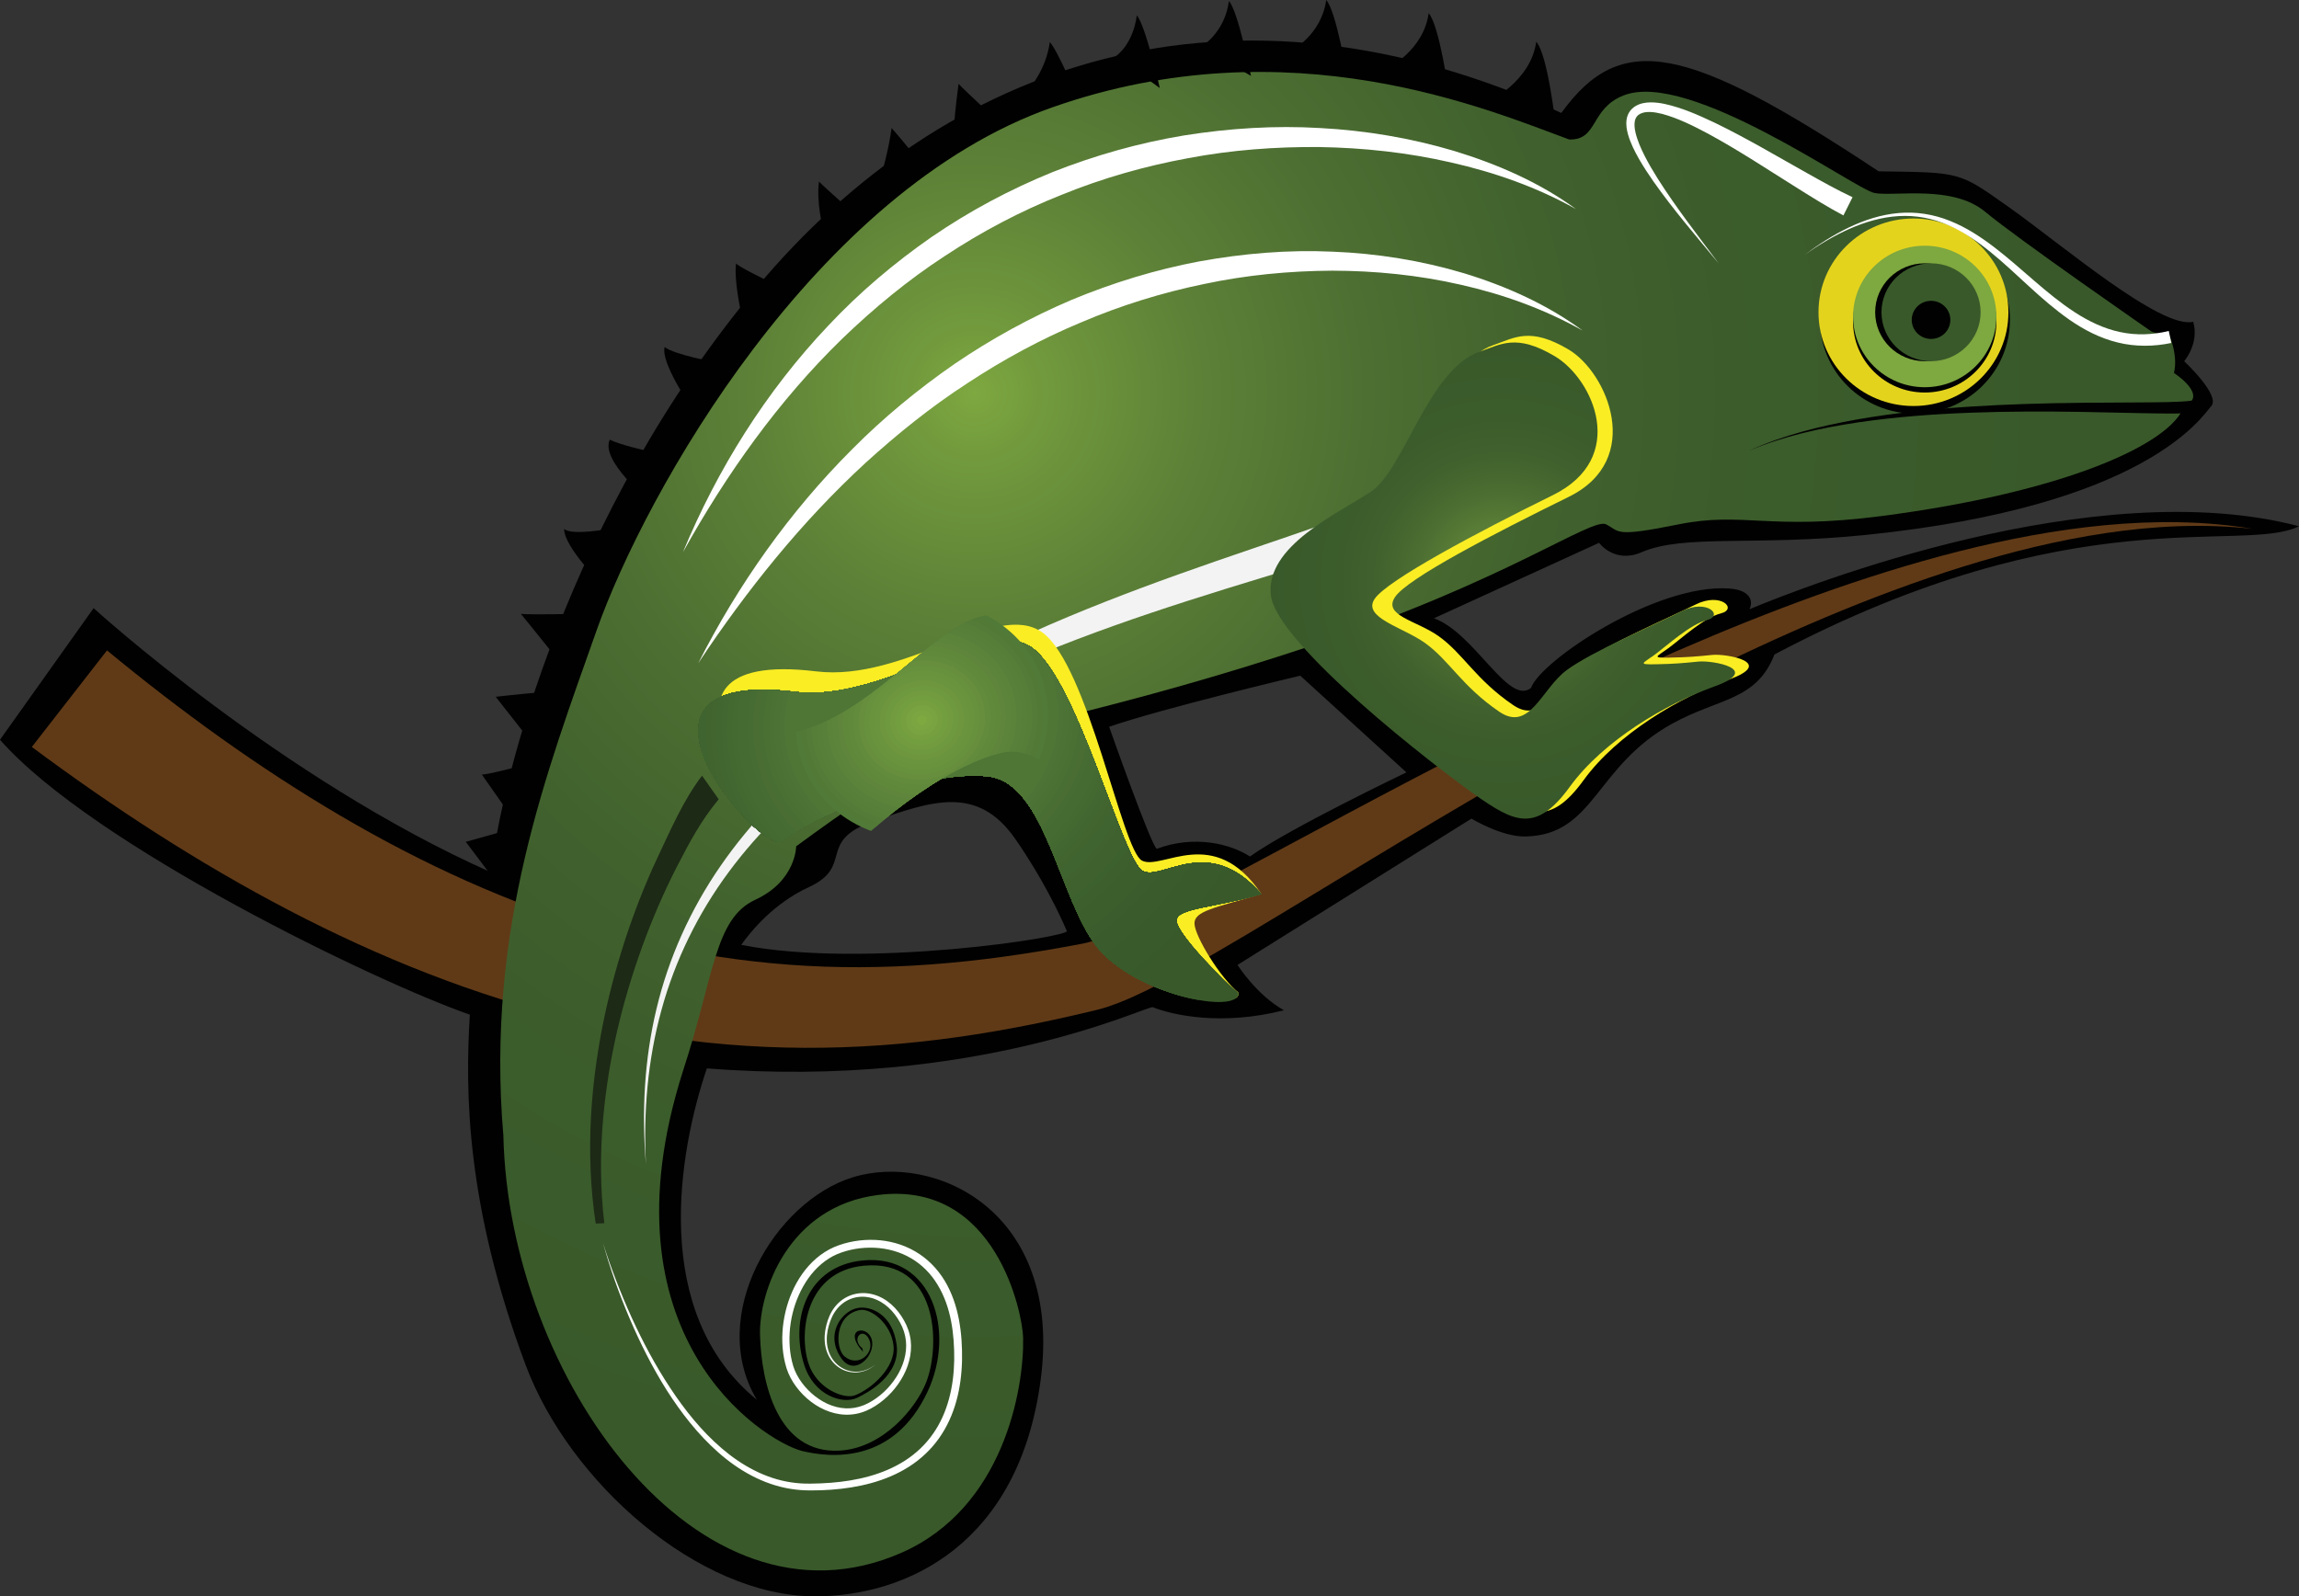 <?xml version="1.0" encoding="utf-8"?>
<!-- Generator: Adobe Illustrator 16.0.0, SVG Export Plug-In . SVG Version: 6.00 Build 0)  -->
<!DOCTYPE svg PUBLIC "-//W3C//DTD SVG 1.1//EN" "http://www.w3.org/Graphics/SVG/1.1/DTD/svg11.dtd">
<svg version="1.1" id="Layer_1" xmlns="http://www.w3.org/2000/svg" xmlns:xlink="http://www.w3.org/1999/xlink" x="0px" y="0px"
	 width="360.535px" height="250.406px" viewBox="0 0 360.535 250.406" enable-background="new 0 0 360.535 250.406"
	 xml:space="preserve">
<rect x="0" y="0" width="360.535" height="250.406" fill="#333333" stroke="none"/>
<g>
	<path fill="#010101" d="M274.365,95.56c0.683-1.463-0.083-3.031-3.194-3.245c-11.528-0.792-29.601,11.363-31.065,15.587
		c-3.523,2.883-8.879-8.632-15.23-10.915l25.898-11.839c0,0,2.404,3.33,6.66,1.479c6.589-2.865,17.766-0.936,35.148-2.712
		c44.027-4.502,52.721-18.561,54.201-20.226c1.48-1.665-4.255-7.03-4.255-7.03s2.405-2.774,1.417-6.185
		c-5.058,1.214-20.656-12.129-28.748-17.864c-8.094-5.735-7.548-5.55-20.582-5.735c-30.144-19.979-40.42-22.106-49.761-9.156
		C192.902-6.086,148.289,9.672,118.69,45.047c-29.598,35.374-40.16,77.486-41.677,91.791c-32.969-14.662-62.331-41.44-62.331-41.44
		L0,116.039c14.552,16.588,59.243,38.128,73.681,43.124c-0.742,12.024-0.635,29.845,8.751,54.957
		c6.856,18.341,27.072,36.286,45.385,36.286c14.367,0,32.003-8.139,35.394-34.038c3.46-26.415-16.648-35.642-29.475-31.694
		c-12.209,3.757-22.938,21.704-15.046,34.9c-16.774-13.703-12.247-38.953-7.839-51.983c42.447,3.335,69.115-9.924,69.938-9.595
		c3.104,1.237,10.789,2.967,20.561,0.475c-4.288-2.381-7.282-7.108-7.282-7.108l36.688-22.951c0,0,4.75,2.884,8.469,2.804
		c10.884-0.234,10.861-10.996,23.018-17.701c7.388-4.075,13.197-3.576,16.033-10.853c47.111-24.913,73.381-15.715,82.26-20.114
		C328.472,74.119,283.318,91.845,274.365,95.56z M116.239,148.216c1.56-2.188,5.116-6.524,10.591-9.051
		c7.215-3.33,1.11-7.193,10.175-10.35c9.064-3.155,16.279-5.745,22.199,2.765c4.35,6.253,7.001,11.907,8.102,14.466
		C167.703,146.968,135.437,152.019,116.239,148.216z M196.016,134.356c-3.01-1.975-8.688-3.429-14.614-1.204
		c-0.986-0.738-7.461-19.146-7.461-19.146c8.14-2.836,29.968-8.016,29.968-8.016l16.649,15.17
		C220.558,121.161,202.233,129.916,196.016,134.356z"/>
	<g>
		<g>
			<path fill="#603A17" d="M16.78,102.027c11.642,9.597,23.771,18.393,36.622,25.939c12.833,7.531,26.368,13.764,40.514,17.911
				c14.134,4.175,28.861,6.149,43.709,5.808c7.424-0.156,14.872-0.863,22.316-1.979c1.861-0.278,3.723-0.581,5.583-0.906
				l2.793-0.505l1.396-0.263l0.26-0.051l0.21-0.045c0.164-0.036,0.338-0.08,0.517-0.127c1.45-0.393,3.133-1.041,4.791-1.742
				c1.67-0.709,3.364-1.49,5.057-2.305c6.785-3.279,13.579-6.947,20.377-10.575c6.801-3.645,13.62-7.308,20.482-10.901
				c13.727-7.187,27.631-14.114,41.879-20.301c14.247-6.167,28.843-11.669,43.915-15.5c7.532-1.902,15.187-3.37,22.918-4.101
				c7.721-0.723,15.544-0.707,23.166,0.577c-7.68-0.872-15.426-0.467-23.017,0.656c-7.6,1.132-15.07,2.986-22.396,5.258
				c-14.655,4.575-28.751,10.769-42.488,17.612c-13.738,6.864-27.114,14.446-40.346,22.305c-6.619,3.931-13.2,7.936-19.806,11.945
				c-6.622,4.002-13.213,8.036-20.14,11.857c-1.737,0.953-3.502,1.889-5.341,2.787c-1.852,0.896-3.728,1.77-5.966,2.521
				c-0.282,0.093-0.572,0.184-0.875,0.271l-0.491,0.136l-0.444,0.112l-1.435,0.346l-2.878,0.668
				c-1.923,0.435-3.854,0.849-5.794,1.24c-7.758,1.56-15.667,2.715-23.666,3.283c-7.998,0.57-16.081,0.551-24.128-0.119
				c-8.047-0.664-16.051-1.974-23.902-3.861c-15.72-3.771-30.766-9.832-44.94-17.228c-14.179-7.401-27.574-16.154-40.242-25.579
				L16.78,102.027z"/>
		</g>
	</g>
	
		<radialGradient id="SVGID_1_" cx="182.752" cy="26.94" r="190.698" gradientTransform="matrix(0.9 0 0 0.9 -11.604 37.413)" gradientUnits="userSpaceOnUse">
		<stop  offset="0" style="stop-color:#7EA840"/>
		<stop  offset="0.059" style="stop-color:#729A3D"/>
		<stop  offset="0.204" style="stop-color:#5D8137"/>
		<stop  offset="0.359" style="stop-color:#4D6F32"/>
		<stop  offset="0.53" style="stop-color:#41622D"/>
		<stop  offset="0.725" style="stop-color:#3B5C2B"/>
		<stop  offset="1" style="stop-color:#39592A"/>
	</radialGradient>
	<path fill="url(#SVGID_1_)" d="M135.244,211.515c-1.892-1.54,0.115-3.484,1.062-1.391c0.944,2.094-1.695,4.461-3.849,2.658
		c-1.537-1.287-1.609-6.582,2.439-7.291c1.593-0.279,4.8,1.994,5.222,5.549c0.415,3.498-3.589,6.928-6.082,7.846
		c-1.719,0.633-5.994-1.084-7.25-5.025c-1.614-5.063-0.25-14.482,8.685-15.316c11.617-1.084,12.092,12.366,9.771,18.301
		c-1.557,3.984-6.735,10.329-13.589,10.705c-9.689,0.531-12.252-10.564-12.462-18.1c-0.194-6.934,4.508-20.229,18.484-22
		c18.572-2.353,22.706,18.707,22.776,22.413c0.149,8.004-3.052,26.683-19.11,33.72c-31.842,13.953-61.553-27.586-62.401-65.438
		c-2.797-32.505,6.946-57.479,14.592-79.185c7.646-21.706,34.286-69.063,71.531-82.135c37.244-13.073,68.568,0.493,81.024,5.056
		c4.563,0.123,3.234-4.813,8.51-6.906c10.321-4.094,36.26,14.676,39.342,15.292c3.082,0.616,12.209-1.357,17.389,2.959
		s26.021,18.746,26.021,18.746s1.85,0.864,2.591,0c0,0,1.727,3.453,0.985,6.536c0,0,5.551,3.577,1.604,5.181
		c-2.096,6.042-18.986,13.561-47.511,17.265c-17.619,2.288-21.676-0.74-31.787,1.3c-10.113,2.04-9.126,1.167-11.347,0
		c-2.22-1.166-15.539,8.812-45.879,18.926c-30.337,10.113-50.069,13.319-56.976,16.032c-6.906,2.714-24.172,15.539-24.172,15.539
		s0,5.427-6.413,8.387c-6.414,2.96-6.414,11.84-11.346,26.885c-13.196,41.438,12.354,57.858,18.622,59.568
		c4.563,1.109,14.417,2.088,19.747-9.297c4.44-9.48,0.732-21.615-10.128-20.58c-8.741,0.832-11.47,9.203-9.249,16.311
		c1.539,4.928,6.089,6.305,8.324,5.241c1.499-0.714,6.844-3.47,6.197-8.325c-0.646-4.846-4.097-6.058-5.951-5.795
		c-2.62,0.369-5.447,4.176-2.651,8.016c2.065,2.836,5.408-0.592,4.687-3.084c-0.679-2.343-4.655-1.696-1.356,1.974L135.244,211.515z
		"/>
	<g>
		<g>
			<path fill="#F3F3F3" d="M231.363,61.398l0.581,0.595c0.22,0.229,0.409,0.437,0.611,0.668c0.398,0.454,0.784,0.935,1.154,1.458
				c0.732,1.045,1.428,2.262,1.817,3.774c0.408,1.491,0.35,3.321-0.228,4.824c-0.563,1.519-1.464,2.674-2.369,3.6
				c-1.846,1.836-3.808,2.975-5.744,4.011c-1.945,1.014-3.898,1.854-5.853,2.63c-3.911,1.541-7.83,2.826-11.744,4.071
				c-3.915,1.239-7.826,2.418-11.727,3.609c-15.58,4.74-31.06,9.727-45.624,16.799c-7.267,3.536-14.291,7.588-20.764,12.409
				c-6.466,4.812-12.373,10.423-17.173,16.916c-4.807,6.481-8.436,13.855-10.572,21.686c-2.159,7.828-2.848,16.046-2.429,24.191
				c-0.683-8.126-0.269-16.4,1.654-24.391c1.901-7.988,5.346-15.628,10.045-22.414c4.69-6.801,10.556-12.751,17.01-17.889
				c6.46-5.148,13.5-9.518,20.782-13.361c14.593-7.685,30.139-13.251,45.596-18.512c3.865-1.32,7.727-2.624,11.551-3.973
				c3.818-1.353,7.617-2.741,11.251-4.313c1.812-0.788,3.585-1.626,5.229-2.554c1.628-0.922,3.175-1.97,4.184-3.068
				c0.5-0.542,0.827-1.075,0.949-1.488c0.12-0.417,0.123-0.72-0.016-1.195c-0.137-0.465-0.459-1.057-0.92-1.66
				c-0.229-0.302-0.494-0.608-0.779-0.913c-0.138-0.148-0.298-0.313-0.435-0.446l-0.505-0.482L231.363,61.398z"/>
		</g>
	</g>
	<path fill="#FAED24" d="M234.233,54.114c-8.018,2.74-11.892,18.529-17.071,21.97s-16.565,8.527-15.689,16.223
		c0.878,7.696,25.979,27.074,32.035,31.329c6.058,4.254,9.495,6.1,14.827-1.242c5.331-7.34,15.128-13.041,22.719-15.765
		c7.593-2.724-0.369-4.116-2.516-3.897c-2.364,0.24-3.786,0.372-6.714,0.425c-2.922,0.054-2.003-0.144-0.185-1.479
		c1.974-1.448,5.566-4.789,8.232-5.458c2.669-0.668,0.025-3.391-3.977-1.388c-4.001,2.004-14.086,6.32-18.032,9.246
		c-3.95,2.926-5.787,9.778-10.565,6.522c-5.902-4.021-7.796-8.015-11.637-10.773c-3.47-2.491-8.838-3.244-6.891-6.169
		c1.947-2.926,15.354-9.868,27.255-15.725c11.9-5.856,6.015-19.521-0.042-23.109C239.927,51.237,237.542,52.983,234.233,54.114z"/>
	
		<radialGradient id="SVGID_2_" cx="274.66" cy="59.596" r="40.97" gradientTransform="matrix(0.9 0 0 0.9 -11.604 37.413)" gradientUnits="userSpaceOnUse">
		<stop  offset="0" style="stop-color:#7EA840"/>
		<stop  offset="0.059" style="stop-color:#729A3D"/>
		<stop  offset="0.204" style="stop-color:#5D8137"/>
		<stop  offset="0.359" style="stop-color:#4D6F32"/>
		<stop  offset="0.53" style="stop-color:#41622D"/>
		<stop  offset="0.725" style="stop-color:#3B5C2B"/>
		<stop  offset="1" style="stop-color:#39592A"/>
	</radialGradient>
	<path fill="url(#SVGID_2_)" d="M232.06,55.159c-8.017,2.74-11.892,18.529-17.07,21.97c-5.182,3.441-16.566,8.528-15.689,16.223
		s25.978,27.074,32.035,31.329c6.057,4.255,9.494,6.099,14.826-1.24c5.332-7.341,15.129-13.042,22.719-15.767
		c7.593-2.724-0.369-4.116-2.515-3.897c-2.365,0.24-3.788,0.372-6.714,0.425c-2.923,0.054-2.005-0.144-0.185-1.48
		c1.973-1.448,5.565-4.788,8.231-5.457c2.669-0.669,0.024-3.391-3.977-1.388c-4.001,2.003-14.084,6.319-18.033,9.246
		s-5.787,9.778-10.564,6.522c-5.902-4.021-7.797-8.015-11.637-10.773c-3.471-2.491-9.871-3.989-7.924-6.915
		c1.948-2.926,16.053-10.426,27.952-16.283c11.899-5.856,6.351-18.217,0.294-21.805S235.368,54.028,232.06,55.159z"/>
	<ellipse fill="#010101" cx="300.305" cy="50.178" rx="14.892" ry="14.707"/>
	<ellipse fill="#E4D31D" cx="300.073" cy="48.982" rx="14.892" ry="14.707"/>
	<ellipse fill="#010101" cx="301.842" cy="50.474" rx="11.239" ry="11.1"/>
	<ellipse fill="#7EA840" cx="301.842" cy="49.642" rx="11.239" ry="11.099"/>
	<ellipse fill="#010101" cx="301.842" cy="48.982" rx="7.773" ry="7.677"/>
	<ellipse fill="#39592A" cx="302.832" cy="48.982" rx="7.772" ry="7.677"/>
	<ellipse fill="#010101" cx="302.831" cy="50.178" rx="3.028" ry="2.991"/>
	<path fill="#FAED24" d="M127.973,105.313c14.028,1.703,28.308-11.248,35.485-6.106c7.176,5.142,12.516,34.199,15.631,35.795
		c3.116,1.597,11.314-5.827,18.727,5.241c-7.273,2.155-10.568,2.646-10.494,4.656c0.074,2.01,4.061,8.527,6.912,10.814
		c0.132,3.617-12.98-2.928-18.932-10.373s-8.078-25.704-16.997-26.76c-8.919-1.059-24.998,4.693-32.392,10.133
		C122.7,131.08,96.747,101.522,127.973,105.313z"/>
	<g>
		<g>
			<defs>
				<path id="SVGID_3_" d="M124.732,108.534c14.028,1.704,29.913-12.071,37.09-6.928c7.177,5.142,14.256,33.438,17.371,35.035
					c3.116,1.597,10.307-5.96,18.623,3.603c-7.273,2.155-13.389,2.18-13.314,4.191c0.074,2.01,6.881,8.992,9.732,11.279
					c0.132,3.617-16.224,0.295-22.175-7.15c-5.951-7.447-8.077-25.704-16.996-26.762c-8.919-1.058-24.998,4.693-32.391,10.134
					C119.458,134.302,93.504,104.743,124.732,108.534z"/>
			</defs>
			<clipPath id="SVGID_4_">
				<use xlink:href="#SVGID_3_"  overflow="visible"/>
			</clipPath>
			<rect x="93.504" y="96.463" clip-path="url(#SVGID_4_)" fill="#39592A" width="104.312" height="62.868"/>
			<path clip-path="url(#SVGID_4_)" fill="#39592A" d="M198.425,95.854v43.552h3.582c-3.914,7.087-9.232,13.529-15.723,18.907
				c-1.623,1.346-3.318,2.623-5.084,3.828v-2.201h-77.715v2.402c-3.251-2.34-6.261-4.992-8.976-7.932
				c-1.357-1.471-2.64-3.014-3.843-4.624h2.227V95.854H198.425z"/>
			<path clip-path="url(#SVGID_4_)" fill="#39592A" d="M198.425,95.854v43.217h2.854c-3.865,6.998-9.115,13.359-15.523,18.67
				c-1.603,1.328-3.276,2.59-5.02,3.779v-1.58h-76.73v1.777c-3.21-2.31-6.182-4.928-8.862-7.832
				c-1.34-1.451-2.607-2.974-3.795-4.564h1.546V95.854H198.425z"/>
			<path clip-path="url(#SVGID_4_)" fill="#39592A" d="M198.425,95.854v42.883h2.126c-3.815,6.908-9,13.188-15.325,18.43
				c-3.163,2.621-6.611,4.984-10.316,7.035v-4.262h-70.385v1.152c-3.169-2.279-6.103-4.865-8.749-7.73
				c-2.646-2.866-5.003-6.013-7.02-9.415h4.138V95.854H198.425z"/>
			<path clip-path="url(#SVGID_4_)" fill="#39592A" d="M198.425,95.854v42.549h1.398c-3.767,6.818-8.883,13.016-15.126,18.19
				c-3.122,2.587-6.525,4.918-10.184,6.943v-3.597h-69.471v0.529c-3.127-2.25-6.023-4.803-8.635-7.631s-4.938-5.934-6.928-9.293
				h3.414V95.854H198.425z"/>
			<path clip-path="url(#SVGID_4_)" fill="#39592A" d="M198.425,95.854v42.215h0.67c-3.717,6.729-8.766,12.846-14.927,17.951
				c-3.081,2.553-6.439,4.854-10.049,6.852v-2.932h-63.762v3.01c-1.651-0.959-3.252-1.995-4.795-3.105
				c-3.087-2.221-5.945-4.738-8.521-7.529c-2.577-2.793-4.874-5.857-6.837-9.172h2.69v-47.29H198.425z"/>
			<path clip-path="url(#SVGID_4_)" fill="#39592A" d="M198.425,95.854v20.549v16.246h2.442c-0.749,1.729-1.583,3.426-2.5,5.086
				c-3.667,6.639-8.649,12.674-14.728,17.711c-3.04,2.52-6.354,4.79-9.916,6.762v-2.268h-62.911v2.345
				c-1.629-0.946-3.208-1.969-4.73-3.064c-3.045-2.191-5.865-4.676-8.408-7.431c-2.543-2.754-4.808-5.777-6.746-9.047h1.966V95.854
				H198.425z"/>
			<path clip-path="url(#SVGID_4_)" fill="#39592A" d="M198.425,95.854v20.503v10.823h3.642c-1.134,3.523-2.618,6.945-4.427,10.221
				c-3.618,6.549-8.532,12.502-14.529,17.473c-2.998,2.484-6.268,4.723-9.78,6.669v-1.603h-57.098v4.251
				c-6.8-3.12-12.909-7.49-17.926-12.925c-2.508-2.717-4.743-5.699-6.655-8.926h1.242V95.854H198.425z"/>
			<path clip-path="url(#SVGID_4_)" fill="#39592A" d="M198.425,95.854v20.458v10.675h2.853c-1.118,3.475-2.582,6.852-4.366,10.081
				c-3.568,6.459-8.414,12.33-14.329,17.232c-2.958,2.451-6.183,4.66-9.647,6.578v-0.938H116.62v3.55
				c-6.706-3.078-12.731-7.388-17.68-12.747c-2.475-2.68-4.679-5.622-6.564-8.804h0.519V95.854H198.425z"/>
			<path clip-path="url(#SVGID_4_)" fill="#39592A" d="M198.425,95.854v20.412v10.527h2.064c-1.103,3.427-2.547,6.755-4.306,9.941
				c-3.518,6.369-8.298,12.159-14.131,16.993c-2.916,2.417-6.096,4.595-9.513,6.486v-0.272h-55.533v2.848
				c-6.613-3.034-12.556-7.284-17.435-12.569c-2.44-2.644-4.614-5.544-6.473-8.683c-0.93-1.568-1.78-3.196-2.546-4.88h2.341V95.854
				H198.425z"/>
			<path clip-path="url(#SVGID_4_)" fill="#39592A" d="M198.425,95.854v20.367h3.501c-0.776,7.049-3.001,13.899-6.47,20.179
				c-3.47,6.279-8.182,11.988-13.933,16.754c-2.875,2.383-6.01,4.529-9.378,6.395c-1.685,0.933-3.428,1.795-5.226,2.58v-2.188
				h-49.526v2.146c-13.04-5.984-23.434-16.76-28.089-30.908h3.59V95.854H198.425z"/>
			<path clip-path="url(#SVGID_4_)" fill="#39592A" d="M198.425,95.854v20.32h2.681c-0.765,6.948-2.958,13.701-6.378,19.891
				c-6.838,12.379-18.58,22.508-33.604,27.453v-3.578h-43.342v1.445c-12.854-5.898-23.099-16.521-27.688-30.467h2.801V95.854
				H198.425z"/>
			<path clip-path="url(#SVGID_4_)" fill="#39592A" d="M198.124,95.369c4.523,13.745,2.616,28.163-4.123,40.363
				c-6.739,12.199-18.312,22.182-33.119,27.055v-2.846h-42.712v0.746c-12.668-5.814-22.765-16.283-27.287-30.027h2.012V95.854
				h105.229V95.369z"/>
			<path clip-path="url(#SVGID_4_)" fill="#385A2A" d="M197.335,95.628c4.456,13.542,2.577,27.749-4.063,39.769
				c-6.64,12.021-18.042,21.856-32.631,26.657v-2.113h-42.085v0.044c-12.481-5.729-22.43-16.042-26.885-29.585h1.224v-30.388h-1.224
				c0.52-1.617,1.121-3.211,1.798-4.776v0.619h103.866V95.628z"/>
			<path clip-path="url(#SVGID_4_)" fill="#395A2A" d="M196.546,95.888c4.391,13.34,2.539,27.334-4.002,39.174
				c-6.541,11.842-17.772,21.531-32.145,26.261v-1.382h-21.508v4.252c-7.03-0.396-13.801-2.088-19.948-4.91
				c-12.295-5.643-22.095-15.802-26.484-29.142h0.435v-29.935h-0.436c0.512-1.593,1.104-3.163,1.772-4.705v0.353h101.431v-2.431
				C195.977,94.232,196.273,95.054,196.546,95.888z"/>
			<path clip-path="url(#SVGID_4_)" fill="#395A2A" d="M195.758,96.147c4.323,13.138,2.5,26.92-3.941,38.583
				c-6.442,11.662-17.504,21.203-31.657,25.861v-0.65h-21.182v3.477c-6.924-0.39-13.593-2.057-19.647-4.835
				c-12.108-5.558-21.76-15.563-26.083-28.7c-2.162-6.569-2.787-13.3-2.066-19.845c0.36-3.272,1.057-6.499,2.067-9.636
				c0.504-1.569,1.087-3.115,1.745-4.634v0.087h99.893v-2.133C195.197,94.518,195.488,95.326,195.758,96.147z"/>
			<path clip-path="url(#SVGID_4_)" fill="#395A2A" d="M194.97,96.407c4.256,12.936,2.461,26.506-3.882,37.989
				c-6.343,11.481-17.234,20.877-31.17,25.463c-6.968,2.293-14.037,3.167-20.855,2.783c-6.818-0.383-13.384-2.024-19.345-4.76
				c-11.923-5.473-21.426-15.324-25.682-28.26c-4.257-12.937-2.462-26.506,3.88-37.989v4.221h95.217v-4.152
				C193.824,93.221,194.437,94.79,194.97,96.407z"/>
			<path clip-path="url(#SVGID_4_)" fill="#395A2A" d="M194.181,96.667c8.381,25.467-7.066,53.432-34.503,62.46
				c-13.719,4.516-27.837,3.441-39.573-1.945s-21.09-15.085-25.28-27.818c-4.19-12.734-2.424-26.092,3.82-37.395v3.887h93.728
				v-3.818C193.052,93.53,193.657,95.075,194.181,96.667z"/>
			<path clip-path="url(#SVGID_4_)" fill="#395A2A" d="M193.392,96.926c8.248,25.063-6.954,52.583-33.956,61.47
				c-13.5,4.441-27.394,3.385-38.943-1.916s-20.755-14.846-24.879-27.377s-2.385-25.677,3.759-36.801v3.552h92.241v-3.485
				C192.282,93.84,192.876,95.36,193.392,96.926z"/>
			<path clip-path="url(#SVGID_4_)" fill="#395B2B" d="M192.604,97.185c8.114,24.659-6.843,51.736-33.408,60.479
				c-13.283,4.371-26.952,3.33-38.315-1.885c-11.364-5.215-20.422-14.605-24.479-26.936c-4.057-12.329-2.346-25.263,3.699-36.208
				v3.219h90.752v-3.153C191.511,94.149,192.096,95.644,192.604,97.185z"/>
			<path clip-path="url(#SVGID_4_)" fill="#3A5B2B" d="M191.816,97.445c7.981,24.254-6.73,50.887-32.861,59.486
				c-13.064,4.299-26.51,3.276-37.688-1.854c-11.178-5.129-20.086-14.366-24.077-26.494c-3.991-12.127-2.308-24.849,3.639-35.614
				v2.885h89.265v-2.819C190.741,94.458,191.317,95.929,191.816,97.445z"/>
			<path clip-path="url(#SVGID_4_)" fill="#3A5B2B" d="M191.027,97.704c7.849,23.851-6.618,50.04-32.313,58.496
				c-12.848,4.228-26.069,3.222-37.06-1.823c-10.991-5.044-19.751-14.127-23.676-26.052c-3.924-11.925-2.27-24.435,3.578-35.021
				v2.55h87.777v-2.486C189.97,94.768,190.537,96.214,191.027,97.704z"/>
			<path clip-path="url(#SVGID_4_)" fill="#3A5B2B" d="M190.239,97.964c7.716,23.446-6.507,49.192-31.766,57.503
				s-51.99-3.956-59.706-27.402c-3.857-11.723-2.231-24.021,3.518-34.427v2.216h86.29v-2.154
				C189.2,95.077,189.756,96.499,190.239,97.964z"/>
			<path clip-path="url(#SVGID_4_)" fill="#3A5C2C" d="M189.45,98.223c7.583,23.042-6.394,48.343-31.217,56.513
				c-24.824,8.168-51.095-3.889-58.677-26.93c-3.792-11.521-2.193-23.607,3.457-33.834v1.882h84.801v-1.82
				C188.429,95.386,188.976,96.783,189.45,98.223z"/>
			<path clip-path="url(#SVGID_4_)" fill="#3B5C2C" d="M188.662,98.482c7.449,22.638-6.282,47.496-30.671,55.521
				c-24.388,8.025-50.196-3.82-57.646-26.457c-3.725-11.319-2.154-23.193,3.396-33.24v1.548h83.313v-1.488
				C187.659,95.695,188.196,97.068,188.662,98.482z"/>
			<path clip-path="url(#SVGID_4_)" fill="#3B5C2C" d="M187.873,98.742c7.316,22.233-6.17,46.647-30.122,54.529
				c-23.952,7.883-49.301-3.751-56.617-25.984c-3.659-11.117-2.116-22.778,3.334-32.646v1.214h81.827V94.7
				C186.888,96.005,187.416,97.353,187.873,98.742z"/>
			<path clip-path="url(#SVGID_4_)" fill="#3C5E2C" d="M187.084,99.002c7.184,21.829-6.058,45.798-29.575,53.538
				c-23.517,7.739-48.404-3.684-55.587-25.513c-3.592-10.914-2.078-22.364,3.274-32.052v0.88h80.339v-0.821
				C186.118,96.314,186.635,97.638,187.084,99.002z"/>
			<path clip-path="url(#SVGID_4_)" fill="#3C5E2C" d="M186.296,99.261c7.05,21.425-5.945,44.951-29.027,52.546
				c-23.081,7.597-47.509-3.614-54.559-25.04c-3.526-10.712-2.04-21.95,3.213-31.459v0.546h76.951v-4.132
				C184.262,94.064,185.416,96.583,186.296,99.261z"/>
			<path clip-path="url(#SVGID_4_)" fill="#3B5E2C" d="M185.507,99.521c6.918,21.021-5.833,44.103-28.479,51.555
				c-22.646,7.452-46.612-3.547-53.529-24.567c-3.458-10.51-2-21.536,3.153-30.866v0.212h75.498v-3.73
				C183.512,94.422,184.643,96.894,185.507,99.521z"/>
			<path clip-path="url(#SVGID_4_)" fill="#3C5E2C" d="M184.718,99.78c6.785,20.617-5.721,43.254-27.931,50.563
				c-22.211,7.309-45.716-3.479-52.5-24.095c-3.392-10.308-1.962-21.122,3.092-30.271c0.632-1.144,1.32-2.262,2.063-3.349v3.227
				h71.982v-3.328C182.761,94.78,183.871,97.203,184.718,99.78z"/>
			<path clip-path="url(#SVGID_4_)" fill="#3C5F2D" d="M183.93,100.04c6.651,20.212-5.608,42.406-27.384,49.571
				c-21.775,7.166-44.819-3.41-51.471-23.622c-3.326-10.106-1.924-20.708,3.031-29.679c0.62-1.121,1.295-2.217,2.023-3.283v2.827
				h70.571v-2.927C182.011,95.137,183.098,97.513,183.93,100.04z"/>
			<path clip-path="url(#SVGID_4_)" fill="#3D5F2D" d="M183.141,100.299c6.519,19.808-5.496,41.558-26.835,48.581
				c-21.34,7.021-43.924-3.343-50.442-23.15c-3.259-9.904-1.884-20.293,2.972-29.085c0.607-1.099,1.269-2.173,1.982-3.218v2.427
				h69.16v-2.525C181.261,95.495,182.327,97.823,183.141,100.299z"/>
			<path clip-path="url(#SVGID_4_)" fill="#3D612E" d="M182.353,100.559c6.386,19.404-5.385,40.71-26.289,47.589
				c-20.903,6.879-43.025-3.274-49.412-22.678c-3.192-9.702-1.846-19.879,2.911-28.491c0.595-1.076,1.243-2.128,1.942-3.152v2.027
				h67.748v-2.124C180.511,95.852,181.554,98.133,182.353,100.559z"/>
			<path clip-path="url(#SVGID_4_)" fill="#3E612D" d="M181.565,100.818c6.252,18.999-5.272,39.862-25.741,46.597
				c-20.469,6.736-42.13-3.205-48.383-22.205c-3.126-9.5-1.808-19.465,2.851-27.898c0.582-1.054,1.217-2.084,1.901-3.086v1.628
				h66.338v-1.722C179.761,96.21,180.783,98.443,181.565,100.818z"/>
			<path clip-path="url(#SVGID_4_)" fill="#3E612E" d="M180.776,101.078c6.119,18.595-5.16,39.014-25.193,45.606
				c-20.032,6.593-41.233-3.138-47.353-21.733c-3.06-9.297-1.77-19.051,2.789-27.304c1.141-2.063,2.484-4.033,4.016-5.878v4.085
				h62.771v-1.32C179.011,96.567,180.011,98.753,180.776,101.078z"/>
			<path clip-path="url(#SVGID_4_)" fill="#3F612E" d="M179.988,101.337c5.985,18.191-5.049,38.167-24.646,44.616
				c-19.598,6.449-40.337-3.07-46.324-21.261c-2.993-9.095-1.731-18.637,2.729-26.71c1.114-2.019,2.43-3.945,3.928-5.75v3.624
				h61.406v-0.918C178.26,96.925,179.239,99.063,179.988,101.337z"/>
			<path clip-path="url(#SVGID_4_)" fill="#3F622E" d="M179.199,101.597c5.854,17.787-4.936,37.317-24.098,43.624
				c-19.162,6.306-39.44-3.002-45.294-20.788c-2.927-8.893-1.692-18.223,2.668-26.117c1.09-1.974,2.375-3.858,3.841-5.623v3.162
				h60.042v-0.516C177.509,97.283,178.467,99.374,179.199,101.597z"/>
			<path clip-path="url(#SVGID_4_)" fill="#40642F" d="M178.41,101.856c5.721,17.383-4.823,36.47-23.549,42.632
				c-18.727,6.162-38.545-2.933-44.266-20.315c-2.859-8.691-1.654-17.809,2.607-25.523c1.066-1.929,2.322-3.77,3.754-5.495v2.7
				h58.678V95.74C176.759,97.64,177.695,99.684,178.41,101.856z"/>
			<path clip-path="url(#SVGID_4_)" fill="#40642F" d="M177.622,102.116c5.588,16.978-4.711,35.621-23.003,41.641
				c-18.291,6.019-37.647-2.865-43.234-19.843c-2.794-8.489-1.616-17.395,2.547-24.93c1.041-1.884,2.268-3.682,3.666-5.367v2.238
				h55.527v-2.39c0.64,0.856,1.235,1.75,1.785,2.677C176.009,97.998,176.923,99.993,177.622,102.116z"/>
			<path clip-path="url(#SVGID_4_)" fill="#41642F" d="M176.833,102.375c5.455,16.574-4.599,34.772-22.454,40.648
				s-36.752-2.796-42.205-19.37c-2.728-8.287-1.578-16.98,2.485-24.336c1.017-1.839,2.214-3.595,3.579-5.239v1.776h54.205V93.93
				c0.624,0.836,1.206,1.708,1.743,2.614C175.259,98.355,176.151,100.304,176.833,102.375z"/>
			<path clip-path="url(#SVGID_4_)" fill="#426530" d="M176.044,102.635c5.321,16.17-4.487,33.925-21.907,39.658
				s-35.855-2.729-41.176-18.898c-2.661-8.085-1.539-16.566,2.426-23.743c0.99-1.794,2.159-3.507,3.491-5.112v1.314h50.937v-3.8
				C172.564,95.031,174.714,98.592,176.044,102.635z"/>
			<path clip-path="url(#SVGID_4_)" fill="#416630" d="M175.256,102.894c5.188,15.766-4.375,33.076-21.359,38.666
				c-16.985,5.59-34.959-2.66-40.147-18.425c-2.594-7.883-1.5-16.152,2.365-23.149c0.967-1.749,2.106-3.418,3.404-4.983v0.853
				h49.663v-3.276C171.863,95.481,173.958,98.953,175.256,102.894z"/>
			<path clip-path="url(#SVGID_4_)" fill="#426731" d="M174.467,103.153c5.056,15.362-4.263,32.229-20.812,37.674
				c-16.549,5.447-34.063-2.592-39.117-17.953c-2.528-7.681-1.462-15.737,2.305-22.555c0.941-1.705,2.052-3.332,3.316-4.855v0.39
				h48.39v-2.752C171.162,95.931,173.204,99.313,174.467,103.153z"/>
			<path clip-path="url(#SVGID_4_)" fill="#436931" d="M173.679,103.413c4.922,14.957-4.151,31.381-20.264,36.684
				c-16.114,5.302-33.167-2.524-38.089-17.481c-2.461-7.479-1.423-15.324,2.243-21.962c1.834-3.319,4.325-6.336,7.364-8.855v4.057
				h42.982v-2.229C170.459,96.38,172.449,99.674,173.679,103.413z"/>
			<path clip-path="url(#SVGID_4_)" fill="#446931" d="M172.891,103.673c4.788,14.553-4.039,30.532-19.717,35.692
				c-15.679,5.159-32.27-2.456-37.06-17.008c-2.395-7.276-1.385-14.91,2.184-21.369c1.783-3.229,4.208-6.166,7.165-8.617v3.483
				h41.821V94.15C169.758,96.83,171.693,100.034,172.891,103.673z"/>
			<path clip-path="url(#SVGID_4_)" fill="#466B32" d="M172.102,103.932c4.655,14.149-3.927,29.685-19.169,34.7
				s-31.373-2.387-36.029-16.536c-2.328-7.074-1.347-14.495,2.122-20.775c1.734-3.14,4.091-5.994,6.967-8.377v2.91h40.658v-1.18
				C169.056,97.279,170.938,100.395,172.102,103.932z"/>
			<path clip-path="url(#SVGID_4_)" fill="#466B32" d="M171.314,104.192c4.521,13.744-3.814,28.837-18.621,33.709
				c-14.808,4.872-30.478-2.319-35.001-16.063c-2.261-6.873-1.308-14.082,2.063-20.182c1.685-3.05,3.974-5.823,6.767-8.137v2.336
				h39.497v-0.656C168.355,97.729,170.182,100.755,171.314,104.192z"/>
			<path clip-path="url(#SVGID_4_)" fill="#476C33" d="M170.525,104.451c4.39,13.34-3.702,27.988-18.073,32.718
				c-14.371,4.729-29.58-2.252-33.971-15.591c-2.194-6.67-1.27-13.667,2.001-19.588c1.635-2.96,3.857-5.651,6.568-7.898v1.763
				h38.335v-0.132C167.654,98.179,169.427,101.116,170.525,104.451z"/>
			<path clip-path="url(#SVGID_4_)" fill="#496D33" d="M169.736,104.71c4.258,12.936-3.59,27.141-17.525,31.727
				s-28.684-2.184-32.941-15.119c-2.128-6.468-1.23-13.252,1.94-18.994c1.586-2.871,3.74-5.48,6.369-7.659v1.189h33.538v-2.821
				c1.317,0.947,2.537,2.022,3.637,3.213C166.953,98.628,168.671,101.477,169.736,104.71z"/>
			<path clip-path="url(#SVGID_4_)" fill="#496E33" d="M168.948,104.97c4.124,12.531-3.478,26.292-16.978,30.734
				c-13.501,4.443-27.788-2.115-31.912-14.646c-2.063-6.266-1.193-12.838,1.879-18.4c1.537-2.781,3.624-5.309,6.17-7.42v0.616
				h32.491v-2.197c1.275,0.918,2.457,1.959,3.521,3.113C166.25,99.078,167.917,101.837,168.948,104.97z"/>
			<path clip-path="url(#SVGID_4_)" fill="#4A7034" d="M168.159,105.229c3.991,12.127-3.365,25.444-16.43,29.743
				c-13.064,4.301-26.892-2.046-30.882-14.173c-1.996-6.063-1.155-12.425,1.818-17.807c1.486-2.691,3.507-5.138,5.971-7.181v0.043
				h27.484v-3.872C161.709,94.548,166.164,99.166,168.159,105.229z"/>
			<path clip-path="url(#SVGID_4_)" fill="#4B7135" d="M167.371,105.489c3.857,11.723-3.253,24.595-15.883,28.751
				c-12.629,4.156-25.995-1.978-29.853-13.701c-3.858-11.723,3.253-24.595,15.882-28.751v4.066h18.217v-3.17
				C161.135,95.164,165.442,99.627,167.371,105.489z"/>
			<path clip-path="url(#SVGID_4_)" fill="#4C7235" d="M166.582,105.749c3.726,11.319-3.14,23.747-15.334,27.761
				c-12.194,4.013-25.1-1.91-28.823-13.229c-3.726-11.319,3.14-23.748,15.334-27.76v3.334h17.588v-2.469
				C160.562,95.779,164.719,100.089,166.582,105.749z"/>
			<path clip-path="url(#SVGID_4_)" fill="#4D7436" d="M165.793,106.008c3.592,10.915-3.028,22.9-14.787,26.769
				c-11.758,3.869-24.202-1.842-27.794-12.756c-3.592-10.915,3.028-22.899,14.787-26.769v2.603h16.96v-1.769
				C159.989,96.394,163.998,100.551,165.793,106.008z"/>
			<path clip-path="url(#SVGID_4_)" fill="#507636" d="M165.005,106.268c3.458,10.51-2.917,22.051-14.24,25.777
				c-11.323,3.727-23.306-1.773-26.765-12.283c-3.458-10.511,2.917-22.052,14.239-25.778v1.871h16.332v-1.067
				C159.415,97.01,163.276,101.013,165.005,106.268z"/>
			<path clip-path="url(#SVGID_4_)" fill="#507636" d="M164.216,106.527c3.326,10.106-2.804,21.203-13.691,24.786
				s-22.41-1.706-25.735-11.812c-3.326-10.106,2.804-21.203,13.691-24.786v1.139h15.704v-0.366
				C158.841,97.625,162.553,101.474,164.216,106.527z"/>
			
				<ellipse transform="matrix(0.95 -0.313 0.313 0.95 -28.085 50.832)" clip-path="url(#SVGID_4_)" fill="#517937" cx="144.503" cy="113.014" rx="19.924" ry="18.494"/>
			
				<ellipse transform="matrix(0.95 -0.313 0.313 0.95 -28.085 50.831)" clip-path="url(#SVGID_4_)" fill="#537937" cx="144.503" cy="113.015" rx="19.094" ry="17.722"/>
			
				<ellipse transform="matrix(0.95 -0.313 0.313 0.95 -28.085 50.832)" clip-path="url(#SVGID_4_)" fill="#547B38" cx="144.503" cy="113.014" rx="18.263" ry="16.952"/>
			
				<ellipse transform="matrix(0.95 -0.313 0.313 0.95 -28.086 50.834)" clip-path="url(#SVGID_4_)" fill="#567E39" cx="144.502" cy="113.014" rx="17.433" ry="16.182"/>
			
				<ellipse transform="matrix(0.95 -0.313 0.313 0.95 -28.086 50.834)" clip-path="url(#SVGID_4_)" fill="#577F39" cx="144.503" cy="113.015" rx="16.603" ry="15.411"/>
			
				<ellipse transform="matrix(0.95 -0.313 0.313 0.95 -28.086 50.835)" clip-path="url(#SVGID_4_)" fill="#59803A" cx="144.503" cy="113.014" rx="15.772" ry="14.641"/>
			
				<ellipse transform="matrix(0.95 -0.313 0.313 0.95 -28.086 50.833)" clip-path="url(#SVGID_4_)" fill="#5B833A" cx="144.503" cy="113.015" rx="14.943" ry="13.87"/>
			
				<ellipse transform="matrix(0.95 -0.313 0.313 0.95 -28.086 50.835)" clip-path="url(#SVGID_4_)" fill="#5C843B" cx="144.503" cy="113.014" rx="14.112" ry="13.1"/>
			
				<ellipse transform="matrix(0.95 -0.313 0.313 0.95 -28.085 50.833)" clip-path="url(#SVGID_4_)" fill="#5E853B" cx="144.503" cy="113.014" rx="13.282" ry="12.329"/>
			
				<ellipse transform="matrix(0.95 -0.313 0.313 0.95 -28.086 50.835)" clip-path="url(#SVGID_4_)" fill="#60883B" cx="144.503" cy="113.014" rx="12.452" ry="11.558"/>
			
				<ellipse transform="matrix(0.95 -0.313 0.313 0.95 -28.087 50.836)" clip-path="url(#SVGID_4_)" fill="#61893C" cx="144.503" cy="113.014" rx="11.622" ry="10.788"/>
			
				<ellipse transform="matrix(0.95 -0.313 0.313 0.95 -28.086 50.833)" clip-path="url(#SVGID_4_)" fill="#638B3C" cx="144.503" cy="113.015" rx="10.792" ry="10.017"/>
			
				<ellipse transform="matrix(0.95 -0.313 0.313 0.95 -28.085 50.831)" clip-path="url(#SVGID_4_)" fill="#668E3D" cx="144.503" cy="113.015" rx="9.962" ry="9.246"/>
			
				<ellipse transform="matrix(0.95 -0.313 0.313 0.95 -28.086 50.833)" clip-path="url(#SVGID_4_)" fill="#67913D" cx="144.503" cy="113.015" rx="9.132" ry="8.476"/>
			
				<ellipse transform="matrix(0.95 -0.313 0.313 0.95 -28.087 50.837)" clip-path="url(#SVGID_4_)" fill="#6A933E" cx="144.502" cy="113.015" rx="8.302" ry="7.706"/>
			
				<ellipse transform="matrix(0.95 -0.313 0.313 0.95 -28.087 50.837)" clip-path="url(#SVGID_4_)" fill="#6B943E" cx="144.503" cy="113.014" rx="7.472" ry="6.935"/>
			
				<ellipse transform="matrix(0.95 -0.313 0.313 0.95 -28.086 50.835)" clip-path="url(#SVGID_4_)" fill="#6D963E" cx="144.503" cy="113.014" rx="6.641" ry="6.165"/>
			
				<ellipse transform="matrix(0.95 -0.313 0.313 0.95 -28.085 50.83)" clip-path="url(#SVGID_4_)" fill="#6F993F" cx="144.503" cy="113.015" rx="5.811" ry="5.393"/>
			
				<ellipse transform="matrix(0.95 -0.313 0.313 0.95 -28.086 50.834)" clip-path="url(#SVGID_4_)" fill="#729B3F" cx="144.503" cy="113.014" rx="4.981" ry="4.623"/>
			
				<ellipse transform="matrix(0.95 -0.313 0.313 0.95 -28.087 50.837)" clip-path="url(#SVGID_4_)" fill="#739E3F" cx="144.503" cy="113.014" rx="4.151" ry="3.853"/>
			
				<ellipse transform="matrix(0.95 -0.313 0.313 0.95 -28.086 50.833)" clip-path="url(#SVGID_4_)" fill="#76A03F" cx="144.503" cy="113.014" rx="3.32" ry="3.082"/>
			
				<ellipse transform="matrix(0.95 -0.313 0.313 0.95 -28.087 50.837)" clip-path="url(#SVGID_4_)" fill="#79A340" cx="144.503" cy="113.014" rx="2.491" ry="2.312"/>
			
				<ellipse transform="matrix(0.95 -0.313 0.313 0.95 -28.084 50.829)" clip-path="url(#SVGID_4_)" fill="#7BA540" cx="144.503" cy="113.014" rx="1.66" ry="1.541"/>
			
				<ellipse transform="matrix(0.95 -0.313 0.313 0.95 -28.087 50.837)" clip-path="url(#SVGID_4_)" fill="#7EA840" cx="144.503" cy="113.014" rx="0.83" ry="0.77"/>
		</g>
	</g>
	<path fill="#1D2A16" d="M94.767,191.876c-0.647-5.488-0.662-11.053-0.172-16.547c0.822-9.147,2.974-18.149,6.09-26.764
		c1.563-4.307,3.375-8.521,5.452-12.582c2.09-4.039,3.764-7.201,6.567-10.608l-2.61-3.699c-2.961,3.873-4.947,8.569-6.973,12.828
		c-2.003,4.271-3.71,8.659-5.159,13.126c-2.886,8.932-4.765,18.197-5.282,27.562c-0.303,5.584-0.096,11.219,0.74,16.748
		C93.869,191.922,94.318,191.9,94.767,191.876z"/>
	<path fill="#FFFFFF" d="M340.511,53.798c-2.729,0.581-5.668,0.613-8.412-0.074c-2.758-0.668-5.28-1.986-7.541-3.552
		c-4.536-3.16-8.188-7.194-12.331-10.577c-2.069-1.687-4.27-3.228-6.707-4.282c-2.425-1.067-5.094-1.577-7.755-1.416
		c-2.663,0.153-5.277,0.918-7.729,2.005c-2.461,1.088-4.777,2.493-6.987,4.039c2.162-1.611,4.44-3.086,6.886-4.257
		c2.439-1.168,5.065-2.027,7.798-2.266c2.727-0.248,5.519,0.197,8.063,1.229c2.561,1.019,4.871,2.541,7.028,4.195
		c4.313,3.32,8.094,7.241,12.535,10.133c2.211,1.436,4.596,2.58,7.115,3.11c2.52,0.545,5.111,0.448,7.639-0.167L340.511,53.798z"/>
	<path fill="#FFFFFF" d="M289.089,33.794c-2.492-1.318-4.829-2.789-7.156-4.246l-6.938-4.38c-2.313-1.438-4.642-2.845-7.017-4.136
		c-2.373-1.269-4.811-2.497-7.318-3.168c-1.227-0.31-2.577-0.48-3.475,0.005c-0.443,0.237-0.709,0.603-0.812,1.138
		c-0.1,0.532-0.032,1.161,0.108,1.779c0.291,1.247,0.842,2.484,1.446,3.683c0.612,1.201,1.303,2.372,2.025,3.523
		c2.911,4.605,6.291,8.93,9.565,13.313c-3.487-4.219-7.069-8.362-10.237-12.867c-0.789-1.13-1.547-2.283-2.239-3.489
		c-0.685-1.21-1.328-2.459-1.733-3.863c-0.19-0.704-0.336-1.457-0.229-2.284c0.056-0.41,0.191-0.841,0.436-1.225
		c0.122-0.191,0.266-0.372,0.432-0.524c0.132-0.142,0.415-0.339,0.526-0.402c0.751-0.455,1.579-0.576,2.337-0.592
		c0.764-0.005,1.499,0.089,2.206,0.236c2.822,0.616,5.367,1.769,7.875,2.951c2.496,1.203,4.922,2.515,7.323,3.851l7.153,4.046
		c2.379,1.334,4.749,2.666,7.153,3.792L289.089,33.794z"/>
	<path fill="#010101" d="M344.587,64.625c-0.859,0.173-1.608,0.188-2.369,0.22c-0.756,0.023-1.502,0.027-2.247,0.025
		c-1.488-0.006-2.969-0.034-4.448-0.065l-8.859-0.187c-5.9-0.097-11.801-0.099-17.695,0.124c-5.893,0.226-11.783,0.659-17.617,1.52
		c-5.823,0.879-11.641,2.13-17.085,4.457c5.381-2.474,11.188-3.891,17.008-4.93c5.834-1.023,11.737-1.617,17.645-2.004
		c5.91-0.383,11.832-0.542,17.749-0.605l8.869-0.053c1.476-0.009,2.95-0.02,4.416-0.054c0.731-0.018,1.463-0.042,2.183-0.083
		c0.712-0.045,1.447-0.095,2.034-0.236L344.587,64.625z"/>
	<path fill="#FFFFFF" d="M248.183,51.85c-6.001-3.372-12.477-5.695-19.103-7.185c-6.623-1.517-13.405-2.194-20.163-2.206
		c-6.76,0.039-13.511,0.689-20.111,2.095c-6.604,1.363-13.076,3.366-19.275,6.021c-6.228,2.59-12.187,5.821-17.828,9.541
		c-5.676,3.679-10.967,7.941-15.988,12.51c-10.001,9.205-18.603,19.936-26.21,31.392c6.229-12.265,14.291-23.723,24.137-33.554
		c4.895-4.941,10.299-9.389,16.035-13.365c5.767-3.936,11.928-7.312,18.364-10.058c6.461-2.683,13.187-4.752,20.065-6.042
		c6.882-1.249,13.894-1.841,20.872-1.522c6.978,0.272,13.914,1.391,20.581,3.377C236.199,44.882,242.63,47.756,248.183,51.85z"/>
	<path fill="#FFFFFF" d="M247.144,32.795c-6.14-3.45-12.787-5.768-19.565-7.304c-6.779-1.559-13.715-2.31-20.636-2.424
		c-6.923-0.063-13.848,0.46-20.633,1.748c-6.788,1.247-13.455,3.145-19.838,5.75c-6.41,2.541-12.538,5.779-18.293,9.589
		c-5.789,3.767-11.138,8.195-16.13,13.005c-9.95,9.684-18.122,21.173-24.951,33.468c5.39-12.993,13.002-25.226,22.818-35.571
		c4.875-5.199,10.36-9.836,16.233-13.917c5.902-4.042,12.257-7.435,18.891-10.132c6.659-2.637,13.588-4.595,20.646-5.762
		c7.062-1.125,14.234-1.583,21.359-1.16c7.123,0.378,14.195,1.569,21.011,3.594C234.841,25.753,241.451,28.622,247.144,32.795z"/>
	<g>
		<path fill="#010101" d="M243.921,19.343c0,0-1.221-10.86-3.007-12.79c-0.843,6.245-7.531,9.409-7.531,9.409"/>
		<path fill="#010101" d="M227.199,14.514c0,0-1.482-10.63-3.156-12.439c-0.791,5.855-6.474,8.656-6.474,8.656"/>
		<path fill="#010101" d="M211.285,12.088c0,0-1.742-10.399-3.305-12.088c-0.738,5.464-5.416,7.904-5.416,7.904"/>
		<path fill="#010101" d="M196.18,11.906c0,0-2.003-10.169-3.455-11.737c-0.687,5.074-4.358,7.151-4.358,7.151"/>
		<path fill="#010101" d="M181.882,13.807c0,0-2.265-9.938-3.605-11.386c-0.633,4.685-3.302,6.399-3.302,6.399"/>
		<path fill="#010101" d="M168.876,15.071c0,0-3.014-7.147-4.242-8.473c-0.58,4.293-3.155,7.209-3.155,7.209"/>
		<path fill="#010101" d="M156.081,18.589c0,0-4.642-4.232-5.757-5.438c-0.527,3.903-0.681,6.238-0.681,6.238"/>
		<path fill="#010101" d="M144.645,25.867c0,0-3.817-4.697-4.821-5.782c-0.476,3.513-1.576,7.275-1.576,7.275"/>
		<path fill="#010101" d="M134.489,33.943c0,0-5.157-4.5-6.051-5.464c-0.422,3.123,0.515,6.864,0.515,6.864"/>
		<path fill="#010101" d="M123.32,45.433c0,0-7.108-3.26-7.89-4.105c-0.37,2.732,0.888,8.211,0.888,8.211"/>
		<path fill="#010101" d="M108.286,63.719c0,0-4.723-6.908-4.052-9.276c1.568,1.222,7.998,2.373,7.998,2.373"/>
		<path fill="#010101" d="M101.698,78.441c0,0-7.575-6.214-6.074-9.47c1.658,0.818,5.521,1.673,5.521,1.673"/>
		<path fill="#010101" d="M94.51,91.812c0,0-6.05-5.956-6.044-8.846c1.198,1.091,6.96,0,6.96,0"/>
		<path fill="#010101" d="M88.62,104.9c0,0-6.603-8.239-6.938-8.601c1.961,0.153,8.199,0,8.199,0"/>
		<path fill="#010101" d="M84.108,117.441c0,0-6.146-7.897-6.369-8.139c1.65-0.213,8.538-0.863,8.538-0.863"/>
		<path fill="#010101" d="M80.782,128.974c0,0-5.141-7.404-5.253-7.526c-0.053,0.391,8.329-1.878,8.329-1.878"/>
		<polyline fill="#010101" points="78.449,139.227 73.045,132.053 82.432,129.421 		"/>
	</g>
	<path fill="#FFFFFF" d="M137.313,214.025c-0.782,0.695-1.785,1.172-2.849,1.251c-1.059,0.089-2.152-0.216-3.021-0.848
		c-0.874-0.627-1.513-1.562-1.836-2.587c-0.328-1.029-0.354-2.135-0.182-3.191c0.187-1.053,0.504-2.09,1.07-3.024
		c0.563-0.927,1.383-1.72,2.372-2.207c0.987-0.491,2.123-0.675,3.218-0.536c1.096,0.135,2.146,0.567,3.035,1.207
		c0.894,0.636,1.641,1.456,2.238,2.36c0.296,0.454,0.561,0.929,0.789,1.418c0.231,0.508,0.406,1.024,0.528,1.563
		c0.499,2.164,0.012,4.448-1.01,6.354c-1.024,1.92-2.533,3.564-4.375,4.745c-0.459,0.293-0.951,0.557-1.451,0.77
		c-0.527,0.221-1.056,0.382-1.609,0.486c-1.103,0.207-2.249,0.161-3.332-0.102c-2.172-0.535-4.072-1.832-5.504-3.492
		c-0.716-0.833-1.326-1.766-1.764-2.794c-0.109-0.259-0.204-0.514-0.293-0.796c-0.073-0.244-0.151-0.516-0.216-0.784
		c-0.13-0.53-0.231-1.065-0.303-1.605c-0.283-2.159-0.134-4.351,0.364-6.456c0.503-2.104,1.364-4.135,2.623-5.924
		c1.257-1.777,2.951-3.318,5-4.211c2.046-0.86,4.232-1.211,6.423-1.124c2.184,0.091,4.369,0.68,6.279,1.793
		c1.915,1.104,3.513,2.733,4.64,4.61c1.134,1.882,1.832,3.976,2.233,6.09c0.4,2.123,0.524,4.258,0.487,6.396
		c-0.05,2.138-0.312,4.285-0.885,6.366c-0.572,2.079-1.468,4.091-2.73,5.864c-1.255,1.777-2.876,3.293-4.702,4.455
		c-1.828,1.168-3.843,1.996-5.908,2.566c-2.067,0.57-4.187,0.89-6.307,1.044c-1.061,0.077-2.123,0.116-3.184,0.11
		c-1.055,0.006-2.164-0.074-3.218-0.252c-4.285-0.695-8.149-2.922-11.314-5.73c-3.19-2.82-5.805-6.197-8.07-9.748
		c-2.25-3.57-4.141-7.346-5.796-11.209c-1.649-3.867-3.078-7.828-4.185-11.879c0.611,2.008,1.323,3.982,2.078,5.938
		c0.751,1.957,1.561,3.892,2.43,5.799c1.739,3.809,3.718,7.512,6.019,10.998c2.292,3.482,4.923,6.77,8.071,9.471
		c3.127,2.692,6.87,4.758,10.928,5.352c1.019,0.154,2.009,0.213,3.054,0.196c1.037-0.013,2.074-0.05,3.105-0.131
		c2.063-0.159,4.111-0.479,6.089-1.034c1.977-0.555,3.882-1.352,5.589-2.453c1.708-1.099,3.204-2.511,4.364-4.168
		c2.349-3.325,3.277-7.488,3.345-11.58c0.026-2.055-0.104-4.133-0.491-6.134c-0.388-2.002-1.053-3.948-2.097-5.665
		c-1.025-1.721-2.457-3.186-4.177-4.189c-1.717-1.008-3.699-1.555-5.704-1.646c-1.998-0.094-4.058,0.238-5.884,1
		c-1.817,0.78-3.357,2.154-4.523,3.787c-2.318,3.295-3.324,7.544-2.839,11.554c0.063,0.501,0.155,0.998,0.272,1.487
		c0.058,0.243,0.123,0.476,0.199,0.735c0.067,0.218,0.154,0.457,0.248,0.681c0.38,0.904,0.926,1.753,1.574,2.514
		c1.299,1.509,3.009,2.719,4.924,3.21c0.952,0.245,1.949,0.296,2.912,0.129c0.479-0.081,0.961-0.224,1.405-0.401
		c0.467-0.191,0.906-0.418,1.337-0.683c1.708-1.058,3.155-2.582,4.132-4.351c0.977-1.762,1.445-3.838,1.023-5.801
		c-0.102-0.488-0.259-0.972-0.455-1.422c-0.207-0.465-0.45-0.912-0.723-1.339c-0.546-0.853-1.227-1.618-2.036-2.212
		c-0.808-0.592-1.745-1.012-2.732-1.152c-0.985-0.146-2.011-0.005-2.914,0.42c-0.907,0.422-1.674,1.127-2.218,1.979
		s-0.88,1.85-1.084,2.852c-0.191,1.006-0.192,2.058,0.095,3.041c0.28,0.98,0.862,1.882,1.682,2.504
		c0.813,0.623,1.852,0.961,2.89,0.909C135.498,215.126,136.506,214.695,137.313,214.025z"/>
</g>
</svg>
